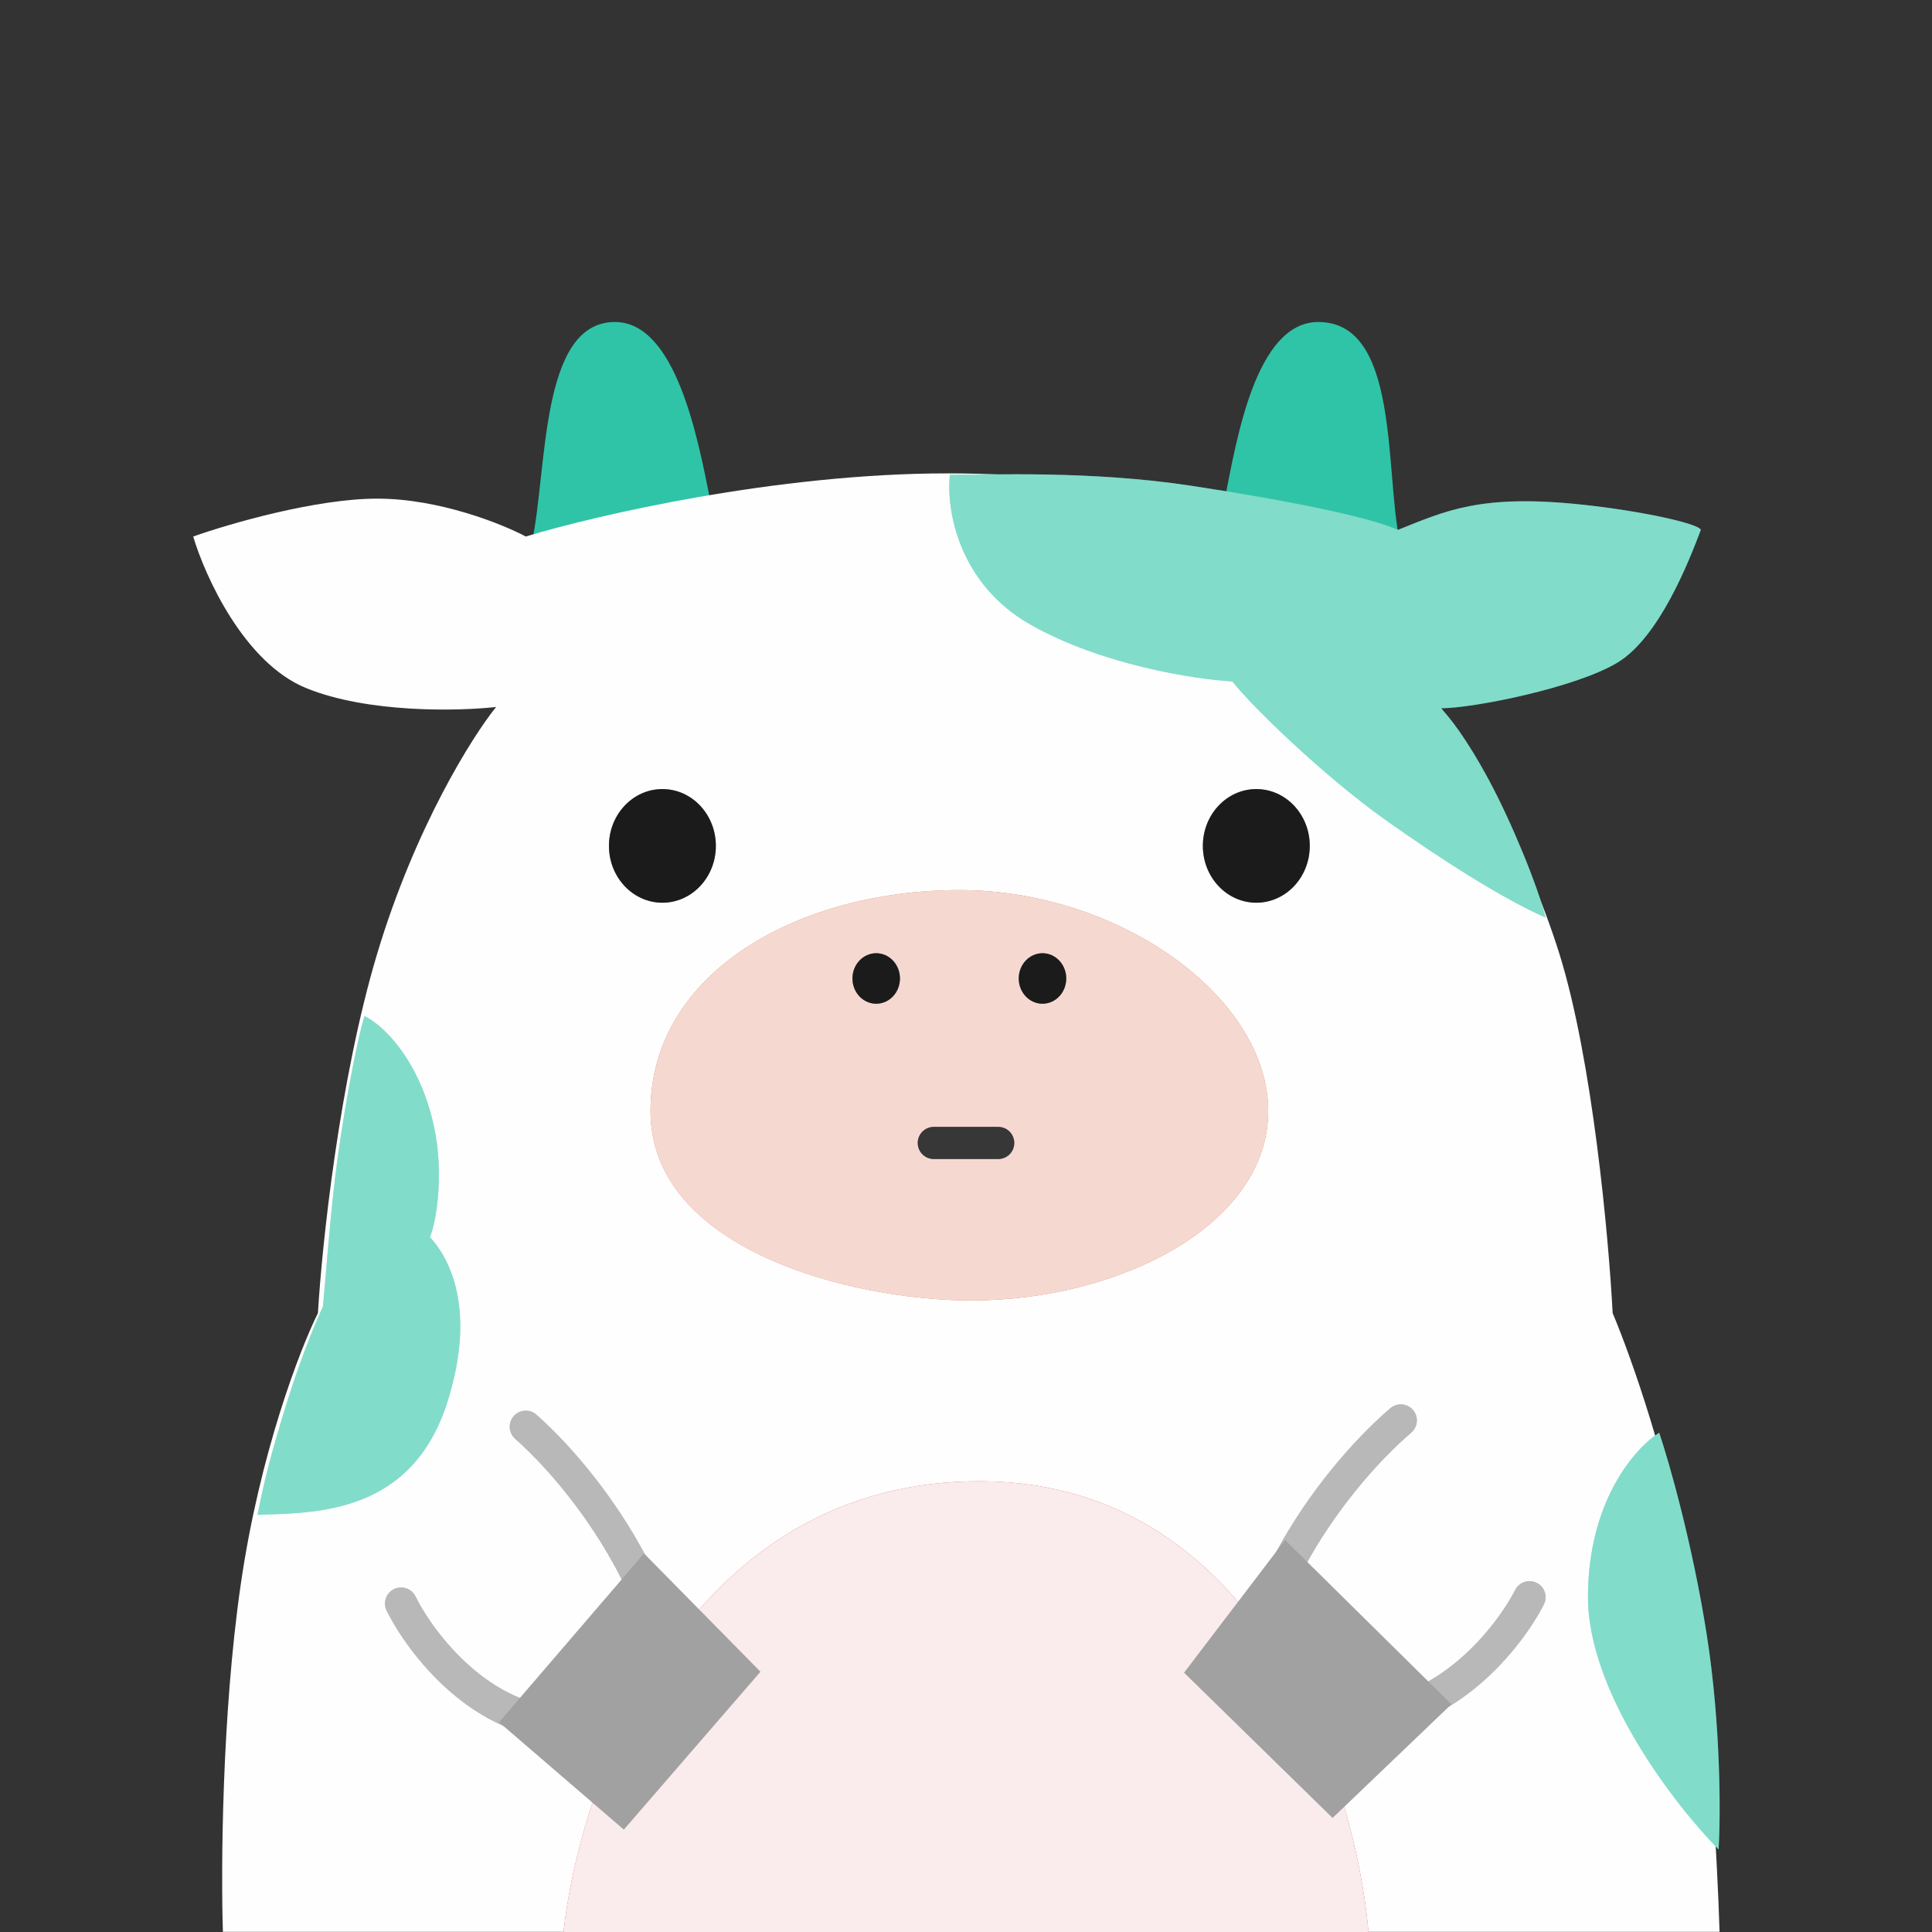 <svg width="120" height="120" viewBox="0 0 120 120" fill="none" xmlns="http://www.w3.org/2000/svg">
<rect x="0" y="0" width="120" height="120" fill="#333333" stroke="none"/>
<path d="M38.191 20C33.5 20 34.011 29.281 33.027 33.725L44.094 30.971C43.356 27.31 42 20 38.191 20Z" fill="#2FC4A7"/>
<path d="M81.882 20C86.959 20 85.992 29.28 86.959 33.724L76.081 30.971C76.806 27.311 78 20 81.882 20Z" fill="#2FC4A7"/>
<path d="M23.436 30.971C19.599 30.971 14.213 32.54 12 33.324C12.738 35.808 15.172 41.167 19.009 42.736C22.845 44.304 28.477 44.174 30.814 43.912C29.338 45.742 25.797 51.363 23.436 59.206C21.075 67.049 19.993 77.376 19.747 81.559C18.64 83.782 16.132 90.265 14.951 98.422C13.771 106.579 13.722 116.2 13.845 119.991H106.805C106.682 115.808 106.141 105.638 104.961 98.422C103.78 91.207 101.272 84.174 100.165 81.559C99.919 76.853 98.911 65.795 96.845 59.206C94.779 52.618 91.066 46.265 89.467 43.912C91.681 43.389 96.845 42.736 99.427 41.167C101.858 39.69 104.469 35.546 105.33 33.324C102.871 32.801 97.14 31.755 93.894 31.755C90.648 31.755 87.623 32.801 86.516 33.324C81.721 32.017 69.474 29.402 58.849 29.402C48.225 29.402 36.962 32.017 32.658 33.324C31.182 32.54 27.272 30.971 23.436 30.971Z" fill="#FEFEFE"/>
<path d="M60.248 92.007C42.426 92.414 35.99 110.838 35 120H85C84.175 110.499 78.069 91.599 60.248 92.007Z" fill="#D0333D"/>
<path d="M60.248 92.007C42.426 92.414 35.99 110.838 35 120H85C84.175 110.499 78.069 91.599 60.248 92.007Z" fill="white" fill-opacity="0.9"/>
<path d="M64.002 38.794C59.575 36.285 58.754 31.713 59 29.491C61.5 29.491 67.764 29.226 73.962 30.167C80.159 31.108 85.106 32.128 86.827 32.912C89.778 31.736 91.949 30.672 98.263 31.343C101.952 31.736 105.518 32.52 105.641 32.912C104.903 34.873 103.058 39.579 100.476 41.148C97.894 42.716 91.5 43.991 89.5 43.991C89.992 44.514 91.024 45.745 92.5 48.491C93.881 51.06 95.5 54.991 96 56.991C93.295 55.814 89.409 53.305 86.089 50.952C82.243 48.226 77.774 43.893 76.544 42.324C74.208 42.193 68.429 41.304 64.002 38.794Z" fill="#2FC4A7"/>
<path d="M64.002 38.794C59.575 36.285 58.754 31.713 59 29.491C61.5 29.491 67.764 29.226 73.962 30.167C80.159 31.108 85.106 32.128 86.827 32.912C89.778 31.736 91.949 30.672 98.263 31.343C101.952 31.736 105.518 32.52 105.641 32.912C104.903 34.873 103.058 39.579 100.476 41.148C97.894 42.716 91.5 43.991 89.5 43.991C89.992 44.514 91.024 45.745 92.5 48.491C93.881 51.06 95.5 54.991 96 56.991C93.295 55.814 89.409 53.305 86.089 50.952C82.243 48.226 77.774 43.893 76.544 42.324C74.208 42.193 68.429 41.304 64.002 38.794Z" fill="white" fill-opacity="0.4"/>
<path d="M59.587 55.285C49.627 55.285 40.405 60.383 40.405 69.01C40.405 77.638 52.947 80.775 60.325 80.775C69.547 80.775 78.77 76.069 78.77 69.01C78.77 61.951 69.547 55.285 59.587 55.285Z" fill="#CE4317"/>
<path d="M59.587 55.285C49.627 55.285 40.405 60.383 40.405 69.01C40.405 77.638 52.947 80.775 60.325 80.775C69.547 80.775 78.77 76.069 78.77 69.01C78.77 61.951 69.547 55.285 59.587 55.285Z" fill="white" fill-opacity="0.8"/>
<ellipse cx="41.143" cy="52.54" rx="3.32" ry="3.529" fill="#898989"/>
<ellipse cx="41.143" cy="52.54" rx="3.32" ry="3.529" fill="black" fill-opacity="0.8"/>
<ellipse cx="78.032" cy="52.54" rx="3.32" ry="3.529" fill="#898989"/>
<ellipse cx="78.032" cy="52.54" rx="3.32" ry="3.529" fill="black" fill-opacity="0.8"/>
<ellipse cx="64.751" cy="60.775" rx="1.476" ry="1.569" fill="#898989"/>
<ellipse cx="64.751" cy="60.775" rx="1.476" ry="1.569" fill="black" fill-opacity="0.8"/>
<ellipse cx="54.423" cy="60.775" rx="1.476" ry="1.569" fill="#898989"/>
<ellipse cx="54.423" cy="60.775" rx="1.476" ry="1.569" fill="black" fill-opacity="0.8"/>
<line x1="58" y1="70.991" x2="62" y2="70.991" stroke="#898989" stroke-width="2" stroke-linecap="round"/>
<line x1="58" y1="70.991" x2="62" y2="70.991" stroke="black" stroke-opacity="0.6" stroke-width="2" stroke-linecap="round"/>
<path d="M32.658 88.618C34.871 90.579 37.453 93.716 39.298 97.245C41.277 101.032 41.88 107.049 35.24 107.049C29.928 107.049 26.141 102.082 24.911 99.598" stroke="#898989" stroke-width="2" stroke-linecap="round"/>
<path d="M32.658 88.618C34.871 90.579 37.453 93.716 39.298 97.245C41.277 101.032 41.88 107.049 35.24 107.049C29.928 107.049 26.141 102.082 24.911 99.598" stroke="white" stroke-opacity="0.4" stroke-width="2" stroke-linecap="round"/>
<path d="M87.005 88.226C84.721 90.187 82.056 93.324 80.152 96.854C78.11 100.64 77.487 106.658 84.34 106.658C89.823 106.658 93.732 101.69 95.001 99.207" stroke="#898989" stroke-width="2" stroke-linecap="round"/>
<path d="M87.005 88.226C84.721 90.187 82.056 93.324 80.152 96.854C78.11 100.64 77.487 106.658 84.34 106.658C89.823 106.658 93.732 101.69 95.001 99.207" stroke="white" stroke-opacity="0.4" stroke-width="2" stroke-linecap="round"/>
<path d="M27.067 70.56C26.329 66.247 23.993 63.763 22.64 63.109C22.148 64.678 21.236 69.557 20.796 73.305C20.427 76.443 20.181 79.972 20.058 81.149C19.812 81.671 18.828 83.894 17.845 87.031C16.861 90.168 16.369 92.129 16 94.09C19.566 93.959 25.591 94.09 27.805 87.031C29.649 81.149 27.805 78.011 26.698 76.835C27.067 76.051 27.53 73.267 27.067 70.56Z" fill="#2FC4A7"/>
<path d="M27.067 70.56C26.329 66.247 23.993 63.763 22.64 63.109C22.148 64.678 21.236 69.557 20.796 73.305C20.427 76.443 20.181 79.972 20.058 81.149C19.812 81.671 18.828 83.894 17.845 87.031C16.861 90.168 16.369 92.129 16 94.09C19.566 93.959 25.591 94.09 27.805 87.031C29.649 81.149 27.805 78.011 26.698 76.835C27.067 76.051 27.53 73.267 27.067 70.56Z" fill="white" fill-opacity="0.4"/>
<path d="M98.632 99.187C98.632 93.227 101.583 89.906 103.058 88.991C103.673 90.821 105.124 95.893 106.01 101.54C106.895 107.187 106.87 112.782 106.747 114.874C104.042 112.129 98.632 105.148 98.632 99.187Z" fill="#2FC4A7"/>
<path d="M98.632 99.187C98.632 93.227 101.583 89.906 103.058 88.991C103.673 90.821 105.124 95.893 106.01 101.54C106.895 107.187 106.87 112.782 106.747 114.874C104.042 112.129 98.632 105.148 98.632 99.187Z" fill="white" fill-opacity="0.4"/>
<path d="M40 96.491L31 106.971L38.747 113.638L47.231 103.834L40 96.491Z" fill="#898989"/>
<path d="M40 96.491L31 106.971L38.747 113.638L47.231 103.834L40 96.491Z" fill="white" fill-opacity="0.2"/>
<path d="M90.147 105.854L79.818 95.658L73.547 103.893L82.769 112.913L90.147 105.854Z" fill="#898989"/>
<path d="M90.147 105.854L79.818 95.658L73.547 103.893L82.769 112.913L90.147 105.854Z" fill="white" fill-opacity="0.2"/>
</svg>
